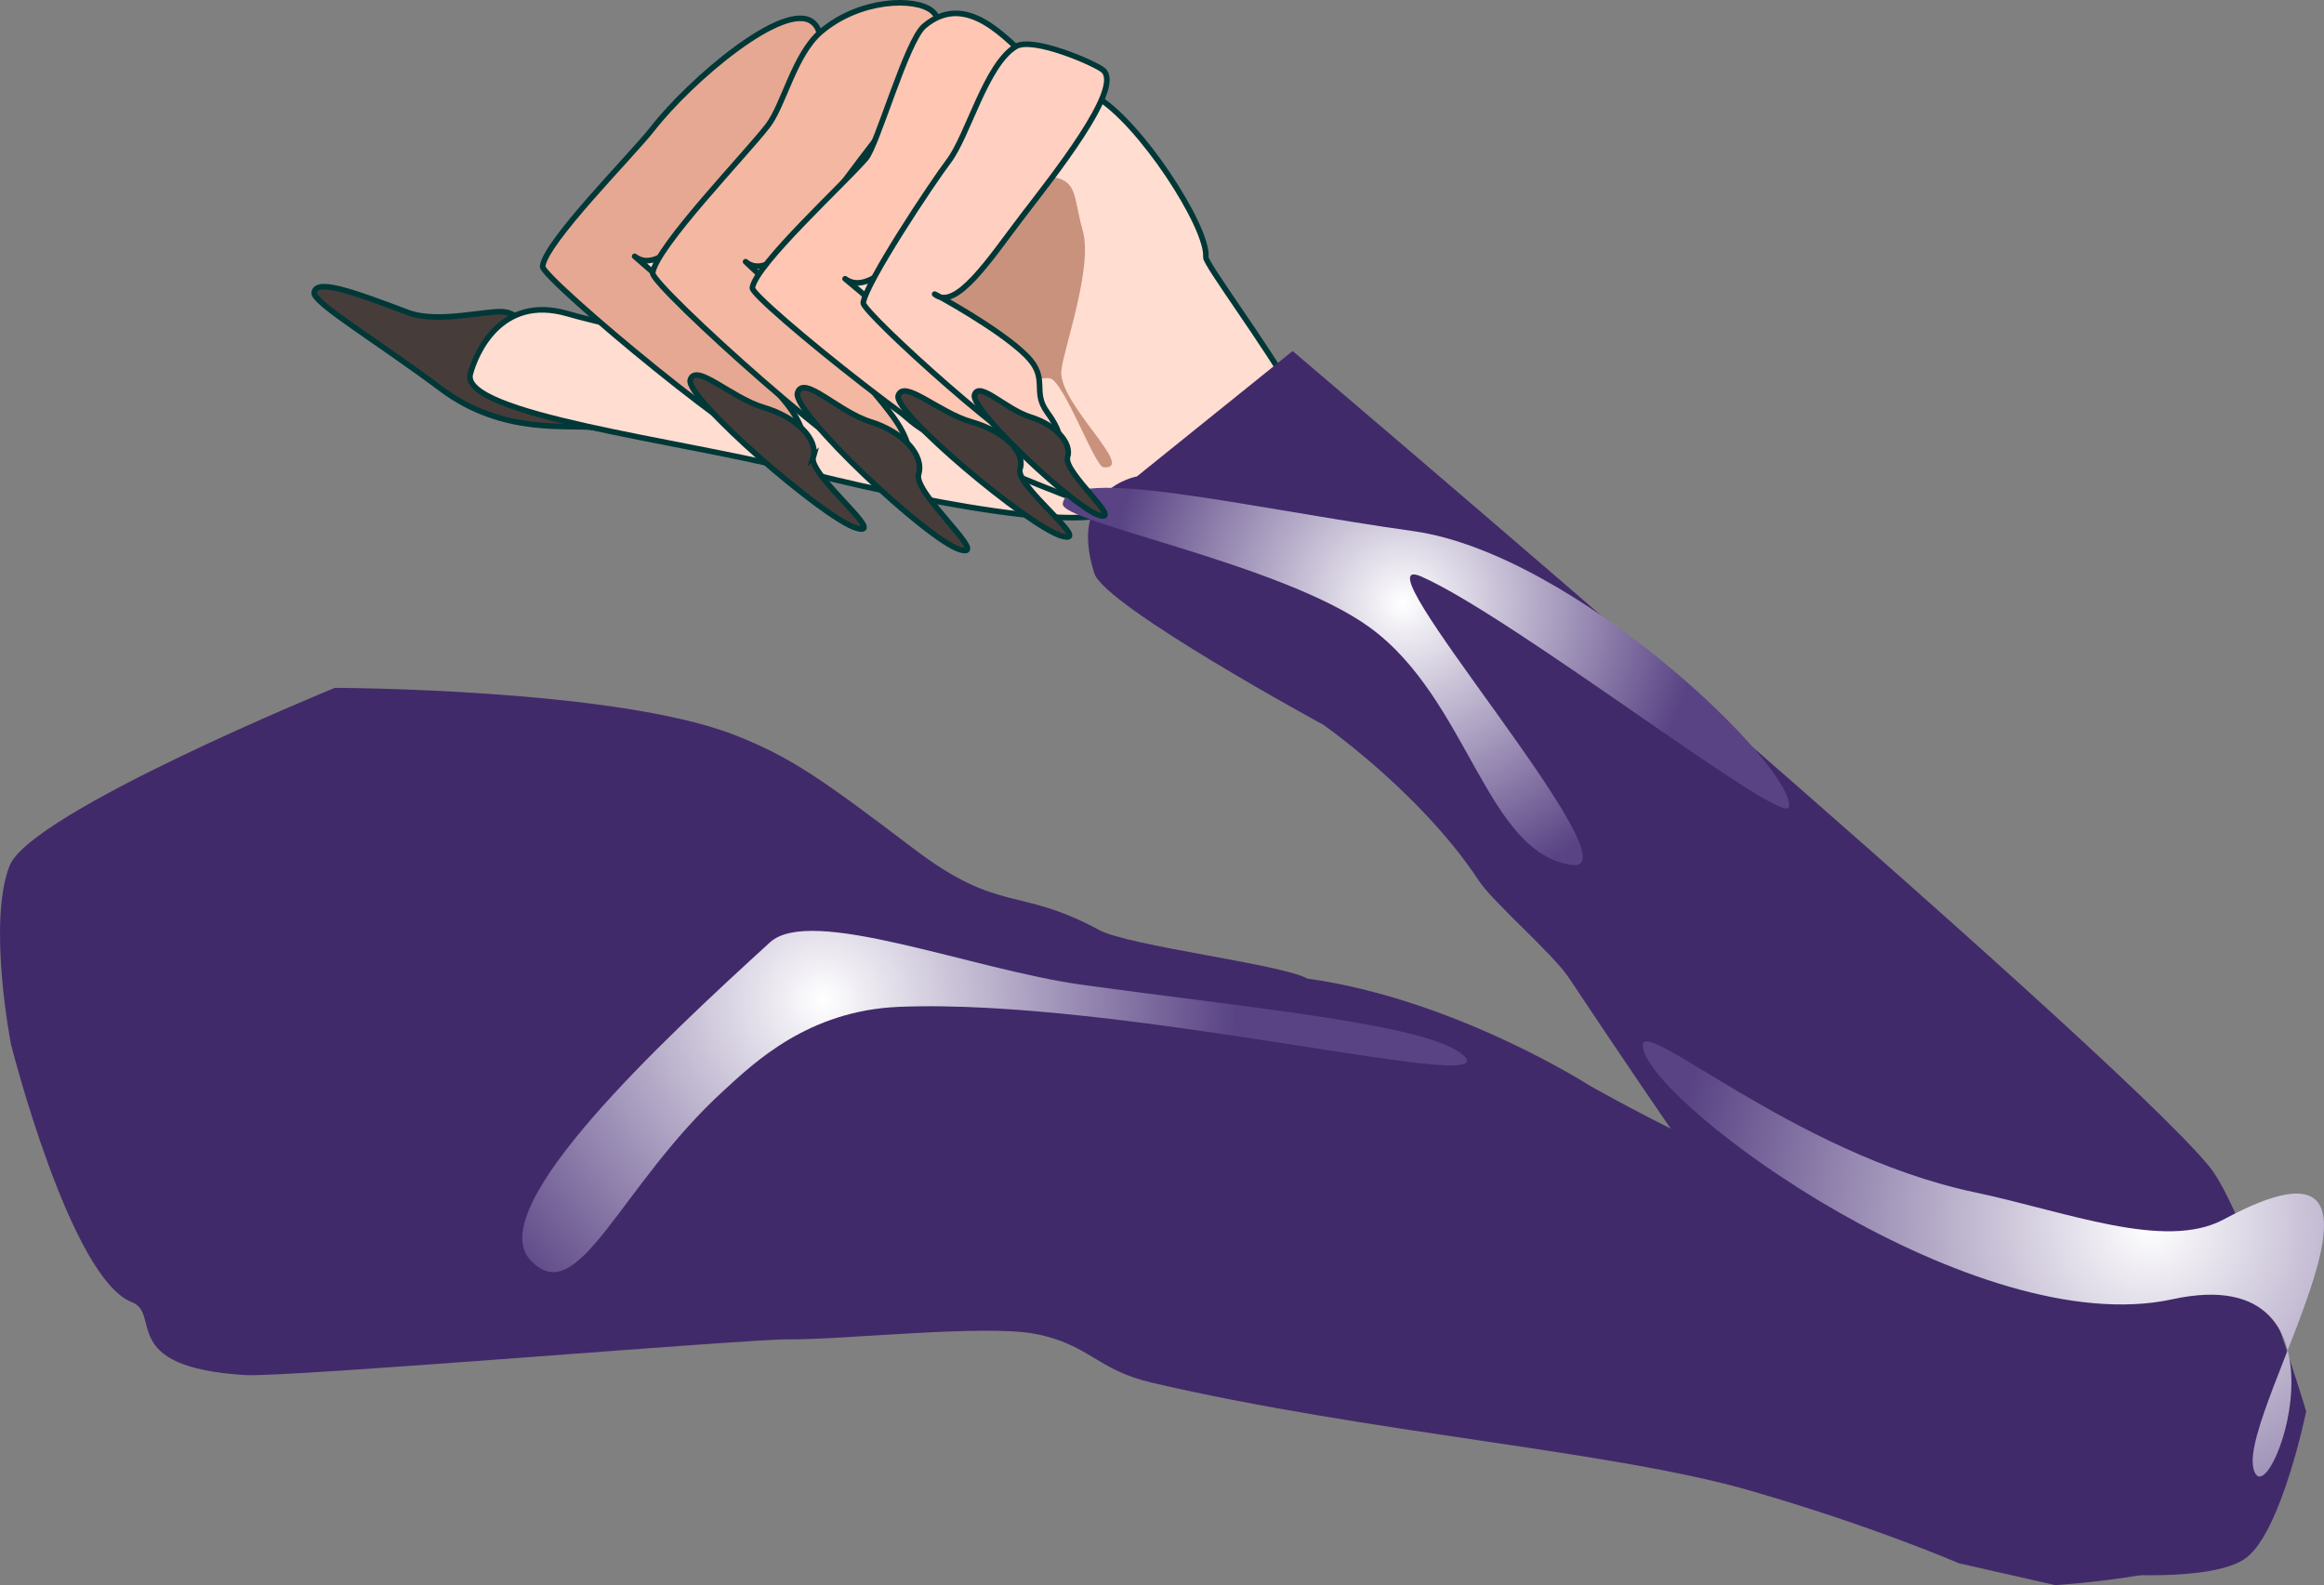 <svg version="1.1" xmlns="http://www.w3.org/2000/svg" xmlns:xlink="http://www.w3.org/1999/xlink" width="207.93" height="141.819" viewBox="0,0,207.93,141.819"><rect x="0" y="0" width="207.93" height="141.819" fill="#808080" stroke="none"/><defs><radialGradient cx="303.711" cy="186.734" r="37" gradientUnits="userSpaceOnUse" id="color-1"><stop offset="0" stop-color="#ffffff"/><stop offset="1" stop-color="#594384"/></radialGradient><radialGradient cx="422.481" cy="206.768" r="43" gradientUnits="userSpaceOnUse" id="color-2"><stop offset="0" stop-color="#ffffff"/><stop offset="1" stop-color="#594384"/></radialGradient><radialGradient cx="355.639" cy="151.211" r="26.5" gradientUnits="userSpaceOnUse" id="color-3"><stop offset="0" stop-color="#ffffff"/><stop offset="1" stop-color="#594384"/></radialGradient></defs><g transform="translate(-230.101,-97.256)"><g data-paper-data="{&quot;isPaintingLayer&quot;:true}" fill-rule="nonzero" stroke-linecap="butt" stroke-linejoin="miter" stroke-miterlimit="10" stroke-dasharray="" stroke-dashoffset="0" style="mix-blend-mode: normal"><path d="M405.35,237.116c0,0 -7.524,-3.28 -18.666,-6.497c-12.442,-3.593 -33.926,-5.099 -53.508,-9.651c-4.97,-1.155 -5.616,-3.441 -10.449,-4.37c-4.541,-0.873 -17.29,0.548 -22.136,0.49c-3.613,-0.044 -44.764,3.428 -48.554,3.195c-11.453,-0.705 -7.433,-5.47 -10.148,-6.528c-5.515,-2.148 -10.804,-23.057 -10.804,-23.057c0,0 -2.124,-10.856 -0.132,-15.972c1.871,-4.805 29.105,-15.929 29.105,-15.929c0,0 25.058,0.048 35.716,4.199c5.081,1.979 7.884,3.983 16.094,10.209c7.721,5.856 9.313,3.329 16.569,7.255c2.661,1.44 16.255,3.041 18.642,4.351c13.171,1.828 25.193,9.538 25.193,9.538c0,0 14.833,8.528 27.693,12.269c12.039,3.502 20.766,0.709 21.99,2c4.399,4.64 12.707,18.445 8.883,25.92c-1.852,3.62 -16.848,4.537 -16.848,4.537z" fill="#412a6a" stroke="none" stroke-width="0"/><path d="M361.17,191.81c3.035,3.322 -30.853,-5.276 -50.626,-4.473c-8.135,0.33 -12.959,4.994 -15.693,7.491c-9.379,8.567 -13.035,19.832 -17.319,15.143c-4.284,-4.689 12.079,-19.837 21.458,-28.404c3.662,-3.345 18.05,2.431 27.908,3.794c15.388,2.128 31.661,3.592 34.272,6.45z" fill="url(#color-1)" stroke="none" stroke-width="0"/><path d="M283.327,133.752c-0.275,1.774 4.482,2.465 -0.021,1.768c-2.221,-0.344 -8.116,0.736 -13.714,-3.456c-5.75,-4.307 -11.518,-7.734 -11.379,-8.632c0.182,-1.176 2.931,-0.292 8.359,1.774c2.761,1.051 7.204,-0.268 8.723,-0.033c2.006,0.311 2.043,3.034 3.975,4.263c2.405,1.53 4.209,3.333 4.057,4.317z" fill="#463d3a" stroke="#003737" stroke-width="0.5"/><path d="M330.545,142.138c-0.931,3.61 -20.003,-0.445 -29.63,-2.926c-9.626,-2.481 -29.669,-4.882 -28.738,-8.492c0.44,-1.707 2.659,-7.165 8.713,-5.397c2.271,0.664 9.399,2.377 13.196,2.379c5.904,0.004 8.724,-2.015 11.045,-2.253c3.709,-0.379 3.646,-1.976 6.147,-1.331c9.626,2.481 20.196,14.409 19.266,18.019z" fill="#ffddd1" stroke="#003737" stroke-width="0.5"/><path d="M337.988,120.264c-0.051,0.59 5.348,7.812 7.807,12.178c2.359,4.188 1.79,5.528 1.327,6c-2.262,2.304 -7.548,8.956 -15.587,5.493c-2.565,-1.105 -16.643,-5.941 -20.276,-9.29c-4.051,-3.734 -7.107,-6.967 -9.546,-6.997c-13.396,-0.161 -16.031,-6.113 -15.528,-11.89c0.502,-5.777 12.507,-9.452 26.812,-8.208c7.683,0.668 10.546,-4.246 15.103,-1.688c3.928,2.205 10.122,11.727 9.889,14.402z" fill="#ffddd1" stroke="#003737" stroke-width="0.5"/><path d="M325.058,130.432c-0.257,2.957 6.803,8.893 3.767,8.629c-0.777,-0.068 -3.595,-7.861 -4.828,-7.968c-1.454,-0.126 -2.458,1.117 -3.7,0.691c-3.929,-1.347 -6.919,-5.547 -6.674,-8.369c0.323,-3.714 3.889,-10.954 9.941,-10.428c3.071,0.267 2.471,1.558 3.418,4.936c0.919,3.279 -1.765,10.68 -1.924,12.509z" fill="#c9927d" stroke="#003737" stroke-width="0"/><path d="M345.751,128.663c0,0 72.635,61.636 81.982,72.913c3.287,3.966 8.704,21.954 8.704,21.954c0,0 -2.161,10.574 -5.311,13.061c-2.959,2.335 -13.051,1.432 -13.051,1.432c0,0 -17.123,-11.499 -23.476,-19.164c-5.877,-7.091 -15.961,-21.84 -24.129,-34.118c-1.452,-2.183 -6.769,-6.732 -8.065,-8.702c-1.425,-2.164 -3.125,-4.197 -4.838,-6.006c-4.479,-4.728 -9.053,-7.924 -9.053,-7.924c0,0 -19.554,-10.616 -20.502,-13.558c-2.444,-7.586 3.807,-8.668 3.807,-8.668z" fill="#412a6a" stroke="none" stroke-width="0"/><path d="M424.459,213.501c-17.539,3.817 -46.181,-17.047 -47.356,-22.443c-0.784,-3.604 13.274,9.419 29.672,12.87c8.153,1.716 17.02,5.257 22.27,2.434c19.194,-10.318 1.486,16.815 2.66,22.211c1.174,5.397 10.292,-18.889 -7.247,-15.072z" fill="url(#color-2)" stroke="none" stroke-width="0"/><path d="M370.718,174.639c-7.664,-1.07 -9.23,-14.813 -18.059,-21.245c-7.87,-5.733 -27.707,-9.397 -27.473,-11.072c0.496,-3.555 16.856,0.428 31.351,2.451c14.495,2.024 34.131,21.117 33.635,24.672c-0.279,2.001 -24.594,-16.933 -32.891,-20.602c-6.448,-2.851 19.775,26.681 13.437,25.796z" fill="url(#color-3)" stroke="none" stroke-width="0"/><g stroke="#003737" stroke-width="0.5"><path d="M296.64,111.911c-3.394,4.357 -7.25,10.231 -9.755,8.28c-0.311,-0.242 9.36,7.928 13.456,12.999c3.027,3.747 0.962,4.722 0.195,4.953c-2.097,0.631 -21.983,-16.034 -21.888,-17.047c0.203,-2.162 8.032,-10 9.844,-12.327c3.394,-4.357 11.794,-11.495 14.3,-9.543c2.505,1.951 -2.759,8.329 -6.153,12.686z" fill="#e6a892"/><path d="M302.858,138.147c-0.47,1.589 6.77,7.215 3.857,6.354c-2.913,-0.861 -15.322,-11.664 -14.853,-13.253c0.47,-1.589 3.658,1.603 6.571,2.464c2.913,0.861 4.894,2.847 4.424,4.436z" fill="#463d3a"/></g><g stroke="#003737" stroke-width="0.5"><path d="M306.892,111.79c-3.556,4.661 -7.626,10.94 -10.083,8.879c-0.305,-0.256 9.155,8.38 13.11,13.753c2.922,3.969 0.814,5.022 0.035,5.272c-2.13,0.685 -21.588,-16.928 -21.459,-18.008c0.275,-2.303 8.406,-10.7 10.305,-13.189c1.431,-1.875 2.37,-6.358 4.721,-8.374c3.493,-2.996 8.506,-3.112 9.974,-1.88c2.456,2.061 -3.047,8.886 -6.603,13.548z" fill="#f4b7a2"/><path d="M312.289,139.683c-0.524,1.695 6.574,7.638 3.672,6.74c-2.902,-0.898 -15.031,-12.319 -14.506,-14.014c0.524,-1.695 3.627,1.682 6.529,2.58c2.902,0.898 4.829,2.999 4.305,4.694z" fill="#463d3a"/></g><g stroke="#003737" stroke-width="0.5"><path d="M315.697,114.424c-3.507,4.097 -7.512,9.624 -9.986,7.772c-0.307,-0.23 9.23,7.52 13.235,12.321c2.959,3.548 0.863,4.46 0.087,4.674c-2.121,0.586 -21.736,-15.22 -21.618,-16.176c0.252,-2.039 8.293,-9.403 10.166,-11.591c1.005,-1.175 3.62,-10.49 5.198,-11.829c3.927,-3.333 7.618,1.563 9.383,2.883c2.475,1.852 -2.957,7.848 -6.464,11.945z" fill="#ffc6b3"/><path d="M321.364,139.205c-0.507,1.497 6.644,6.836 3.736,6.011c-2.908,-0.824 -15.139,-11.07 -14.632,-12.567c0.507,-1.497 3.641,1.527 6.549,2.352c2.908,0.824 4.855,2.707 4.348,4.204z" fill="#463d3a"/></g><g stroke="#003737" stroke-width="0.5"><path d="M321.468,116.75c-2.732,3.581 -5.858,8.404 -7.745,6.821c-0.126,-0.106 5.822,3.113 8.215,5.511c2.05,2.054 0.454,3.15 1.856,5.054c2.245,3.049 0.625,3.858 0.027,4.05c-1.636,0.526 -16.583,-13.004 -16.484,-13.833c0.211,-1.769 6.176,-10.753 7.634,-12.666c1.734,-2.274 3.324,-8.636 6.001,-10.264c1.54,-0.936 7.132,1.527 7.821,2.106c1.887,1.583 -4.593,9.642 -7.325,13.222z" fill="#ffd0c1"/><path d="M325.613,138.176c-0.403,1.302 5.05,5.867 2.821,5.177c-2.229,-0.69 -11.546,-9.463 -11.143,-10.765c0.403,-1.302 2.786,1.292 5.016,1.982c2.229,0.69 3.71,2.304 3.307,3.606z" fill="#463d3a"/></g></g></g></svg>